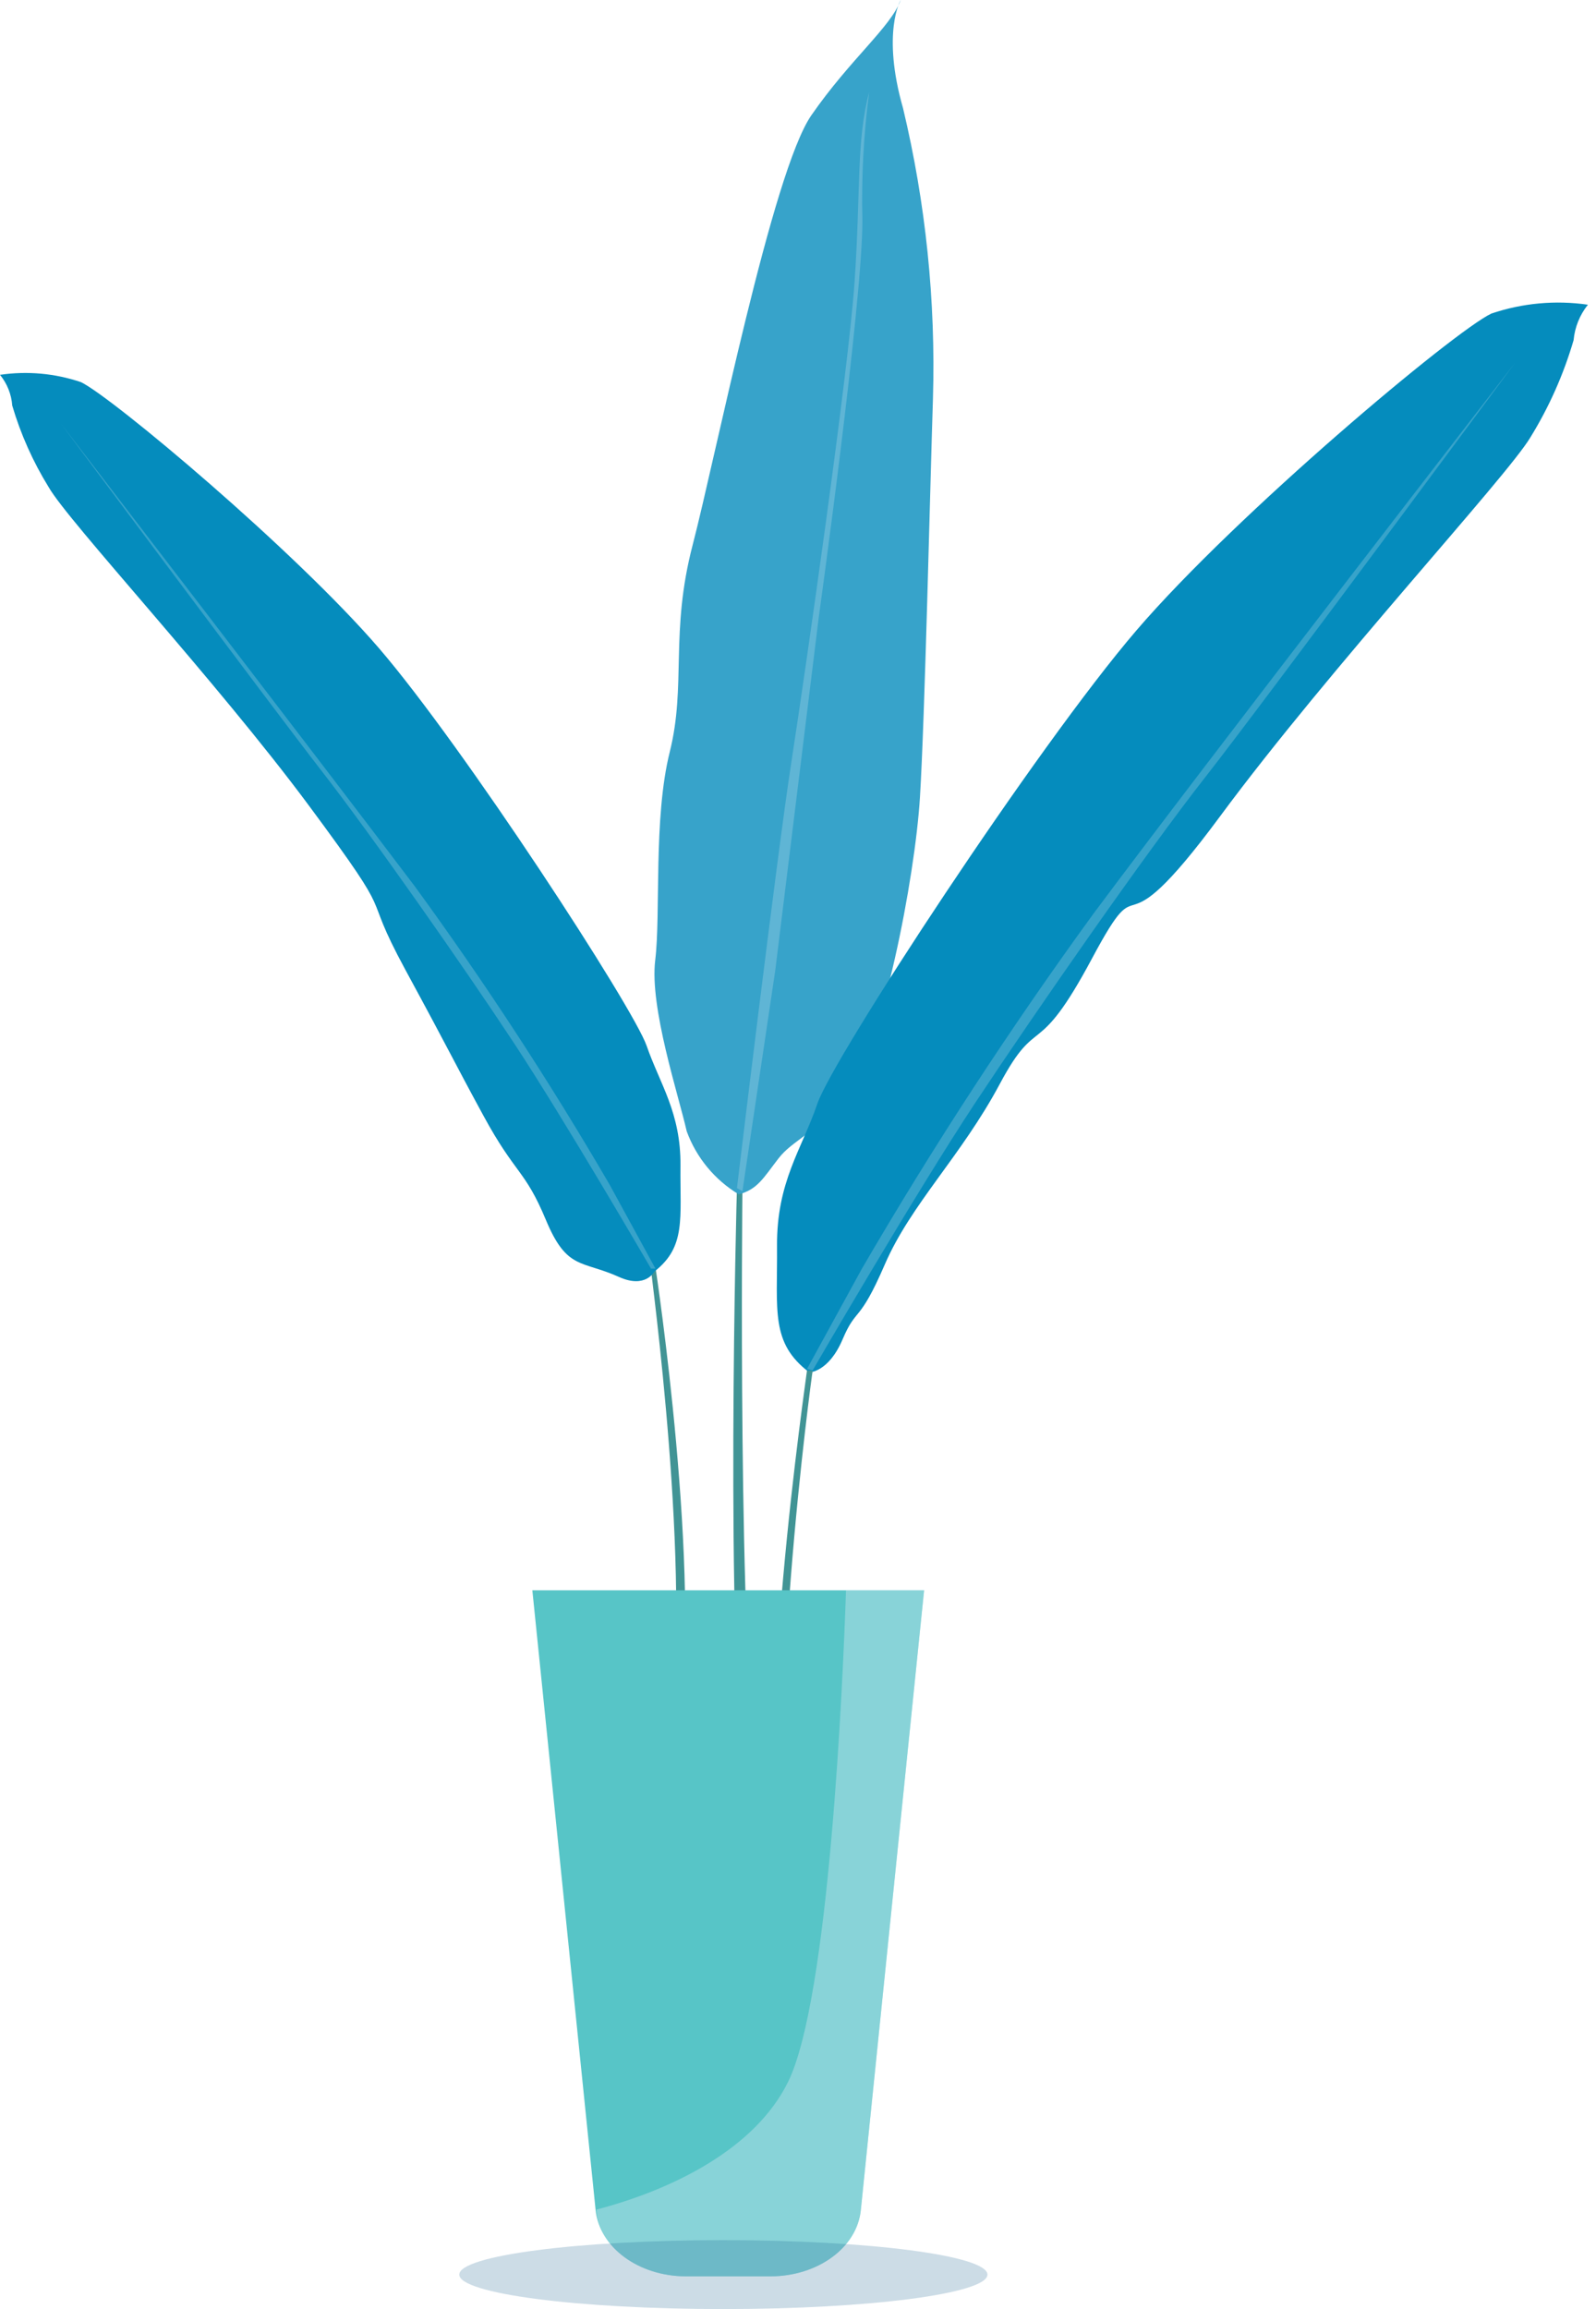 <svg width="139" height="201" viewBox="0 0 139 201" fill="none" xmlns="http://www.w3.org/2000/svg">
<path d="M66.019 155.744L64.931 155.903C63.117 143.219 64.16 103.716 64.183 103.398L64.659 103.625C64.659 104.011 64.228 143.151 66.019 155.744Z" fill="#419495"/>
<path d="M64.341 103.966C62.247 102.708 60.647 100.77 59.807 98.475C59.082 95.275 56.565 87.697 57.064 83.59C57.563 79.483 56.883 71.247 58.334 65.438C59.784 59.629 58.334 55.069 60.329 47.422C62.324 39.776 67.266 14.93 70.667 10.029C74.067 5.128 77.604 2.337 78.443 0C78.443 0 76.765 2.836 78.647 9.416C80.625 17.69 81.502 26.189 81.254 34.693C81.005 42.385 80.551 62.398 80.121 69.409C79.69 76.42 76.833 91.259 73.773 95.139C70.712 99.019 69.102 99.155 67.787 100.857C66.472 102.559 65.974 103.534 64.341 103.966Z" fill="#37A3CA"/>
<path d="M64.183 103.421C64.183 103.421 67.651 74.582 68.898 66.505C70.145 58.427 73.886 32.47 74.43 24.505C74.974 16.541 74.566 12.275 75.7 8.01C75.21 11.717 75.013 15.457 75.11 19.196C75.11 26.434 71.302 53.776 71.302 53.776L67.516 84.498L64.659 103.693L64.183 103.421Z" fill="#5FB5D5"/>
<path d="M138.296 26.525C135.47 26.116 132.588 26.38 129.884 27.296C126.665 28.816 107.712 44.7 98.983 54.865C90.255 65.03 72.549 92.076 71.188 96.07C69.828 100.063 67.629 102.877 67.674 108.481C67.719 114.085 67.085 116.899 70.485 119.463C70.485 119.463 72.163 119.463 73.387 116.581C74.612 113.7 74.793 115.311 77.06 110.069C79.327 104.828 83.725 100.63 87.081 94.345C90.436 88.06 90.232 92.553 95.107 83.431C99.981 74.31 96.626 84.089 106.238 71.088C115.851 58.087 131.177 41.591 133.285 38.074C134.913 35.434 136.178 32.588 137.049 29.611C137.153 28.482 137.587 27.409 138.296 26.525Z" fill="#058CBD"/>
<path d="M131.947 31.584C131.947 31.584 104.742 66.754 95.22 79.551C87.974 89.511 81.24 99.833 75.042 110.478L70.281 119.168L70.78 119.281C70.78 119.281 79.69 103.92 84.995 95.911C90.3 87.901 99.799 74.242 104.946 67.684C110.092 61.127 131.947 31.584 131.947 31.584Z" fill="#37A3CA"/>
<path d="M68.898 166.681L68.014 166.953C65.475 151.569 70.281 119.599 70.281 119.304H70.78C70.712 119.576 66.382 151.456 68.898 166.681Z" fill="#419495"/>
<path d="M58.243 150.344H59.059C61.19 137.456 57.132 110.591 57.087 110.319H56.678C56.678 110.795 60.351 137.456 58.243 150.344Z" fill="#419495"/>
<path d="M0 32.628C2.367 32.279 4.784 32.497 7.051 33.264C9.749 34.557 25.664 47.899 33.01 56.43C40.355 64.962 55.16 87.697 56.316 91.032C57.472 94.368 59.308 96.864 59.263 101.47C59.218 106.076 59.762 108.526 56.996 110.682C56.996 110.682 56.225 112.202 53.913 111.158C50.648 109.684 49.378 110.591 47.542 106.189C45.706 101.787 44.912 102.287 42.101 97.113C39.289 91.94 39.448 92.053 35.299 84.407C31.151 76.76 35.005 81.049 26.911 70.135C18.817 59.221 5.94 45.403 4.24 42.408C2.871 40.192 1.804 37.804 1.066 35.306C0.995 34.325 0.623 33.389 0 32.628H0Z" fill="#058CBD"/>
<path d="M5.305 36.871C5.305 36.871 27.977 66.368 36.138 77.169C42.231 85.525 47.892 94.189 53.096 103.126L57.087 110.432H56.701C56.701 110.432 49.197 97.522 44.753 90.783C40.31 84.044 32.307 72.631 27.999 67.094C23.692 61.558 5.305 36.871 5.305 36.871Z" fill="#37A3CA"/>
<path d="M67.085 198.152H59.762C55.636 198.152 52.212 195.656 51.872 192.366L46.363 138.432H80.483L74.974 192.366C74.657 195.656 71.211 198.152 67.085 198.152Z" fill="#57C5C7"/>
<g opacity="0.6">
<path opacity="0.6" d="M59.762 198.152H67.085C71.211 198.152 74.657 195.656 74.974 192.366L80.483 138.432H73.682C73.41 146.577 72.208 174.01 68.626 181.248C65.724 187.102 58.515 190.619 51.94 192.343C52.144 195.656 55.636 198.152 59.762 198.152Z" fill="#DFECF8"/>
</g>
<path opacity="0.2" d="M63 201C75.703 201 86 199.657 86 198C86 196.343 75.703 195 63 195C50.297 195 40 196.343 40 198C40 199.657 50.297 201 63 201Z" fill="#005386"/>
</svg>

